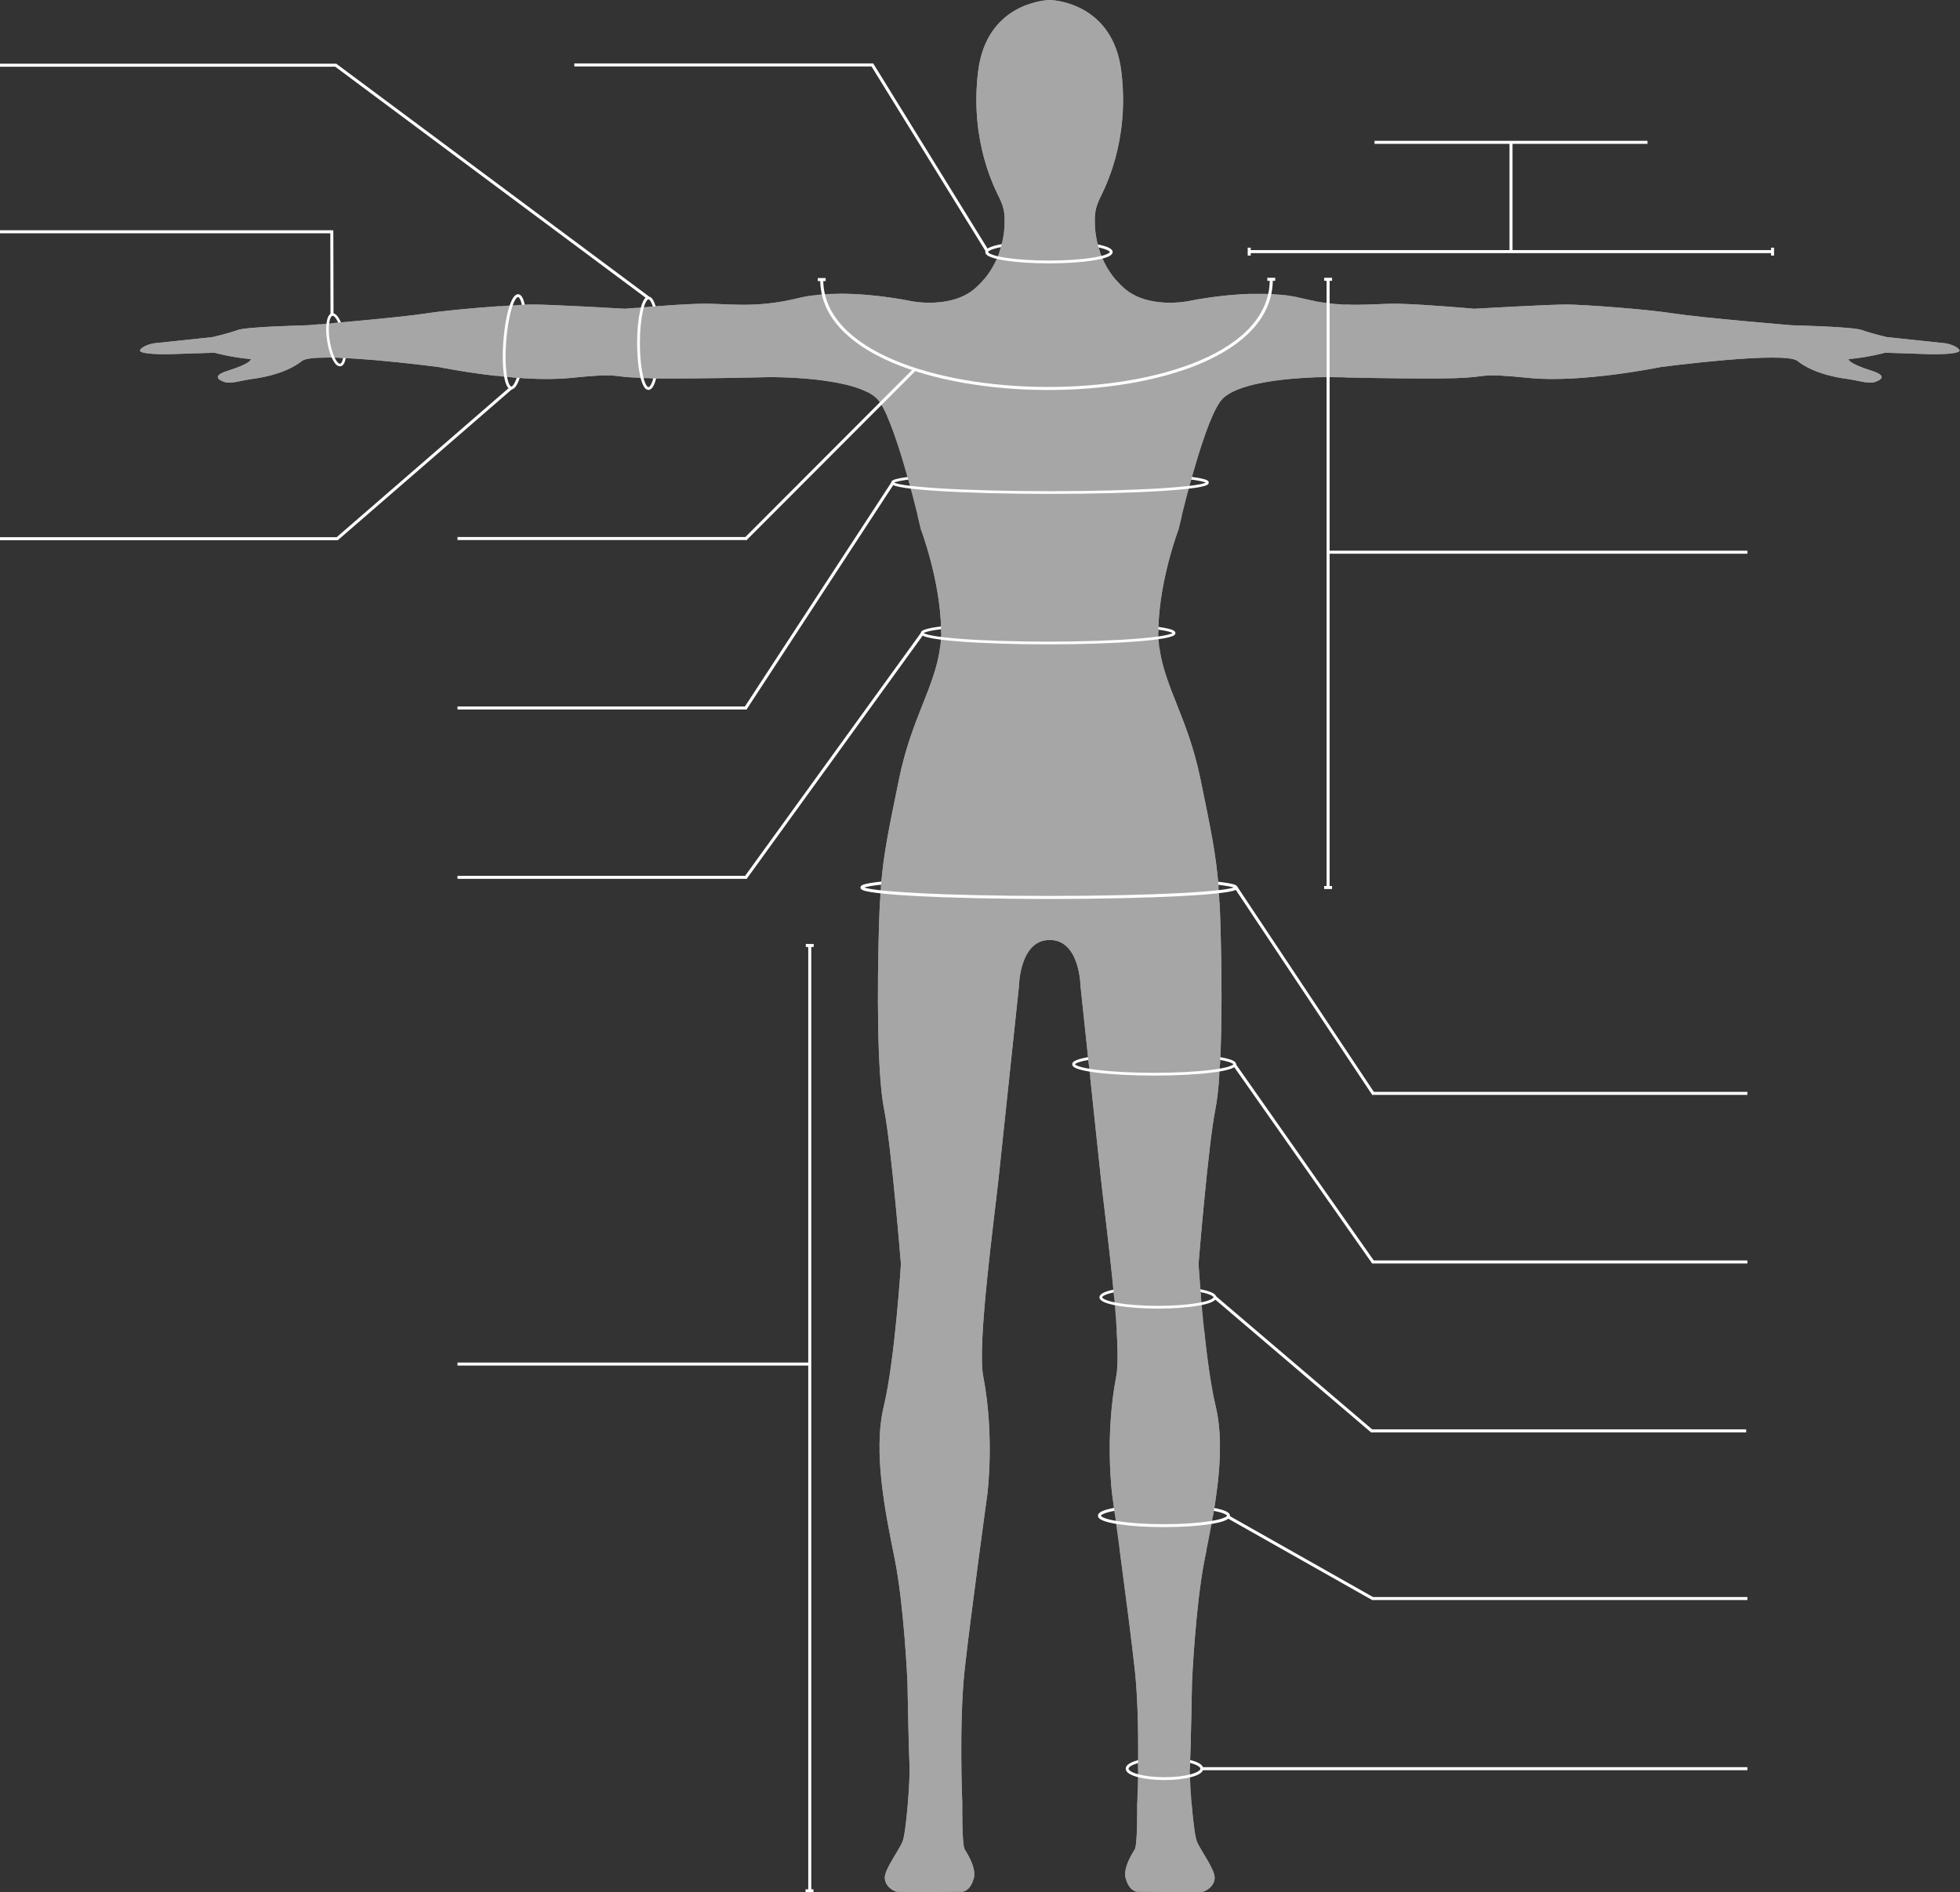 <?xml version="1.0" encoding="UTF-8"?>
<svg id="Manequim_FEM" data-name="Manequim FEM" xmlns="http://www.w3.org/2000/svg" viewBox="0 0 1943.55 1876">
  <rect x="0" y="0" width="1943.55" height="1876" fill="#333333" stroke="none"/>
  <defs>
    <style>
      .cls-1 {
        stroke-width: 2.68px;
      }

      .cls-1, .cls-2, .cls-3, .cls-4, .cls-5, .cls-6, .cls-7, .cls-8, .cls-9, .cls-10, .cls-11 {
        fill: none;
        stroke: #fff;
      }

      .cls-1, .cls-2, .cls-4, .cls-6, .cls-7, .cls-8, .cls-9, .cls-10, .cls-11 {
        stroke-miterlimit: 10;
      }

      .cls-2 {
        stroke-width: 2.78px;
      }

      .cls-3 {
        stroke-miterlimit: 10;
        stroke-width: 2.57px;
      }

      .cls-4 {
        stroke-width: 2.72px;
      }

      .cls-5 {
        stroke-miterlimit: 10;
        stroke-width: 2.79px;
      }

      .cls-6 {
        stroke-width: 2.74px;
      }

      .cls-7 {
        stroke-width: 2.75px;
      }

      .cls-8 {
        stroke-width: 3px;
      }

      .cls-9 {
        stroke-width: 2.67px;
      }

      .cls-10 {
        stroke-width: 2.9px;
      }

      .cls-11 {
        stroke-width: 2.81px;
      }

      .cls-12 {
        fill: #a6a6a6;
      }
    </style>
  </defs>
  <path id="Base_-_D" data-name="Base - D" class="cls-12" d="M1916.28,351.24l-46.98-1.53s-17.19,4.76-36.08,6.3c0,0-2.32,3.67,23.15,11.73,20.42,6.47,1.53,11.39,1.53,11.39-7.28,1.18-14.17-1.83-29.11-3.87,0,0-29-3.39-46.34-17.35-12.7-10.22-135.7,6-135.7,6,0,0-78.28,16.1-130.53,10.82-52.26-5.28-37.36-.94-72.72.21-35.37,1.15-124.3-1.02-124.3-1.02,0,0-90.56-1.02-108.94,23.81-18.38,24.83-41.53,126.89-41.53,126.89,0,0-19.06,50-20.09,98.99-1.02,48.99,27.58,79.94,41.54,147.98,13.95,68.03,18.38,87.43,20.08,146.95,1.7,59.54,2.04,145.59-5.1,181.32-7.15,35.71-16.69,153.42-16.69,153.42,0,0,5.84,94.42,17.03,141.18,10.91,45.59-1.71,105.79-10.9,151.38-9.19,45.58-12.59,121.61-12.59,121.61,0,0-1.28,69.65-2.05,83.17-.76,13.53,3.32,66.59,6.9,75.26,3.57,8.67,17.61,27.3,17.61,35.72s-8.08,13.23-11.66,14.01c-3.57.79-65.42,0-65.42,0,0,0-7.53-.34-10.98-12.84,0,0-4.48-8.3,8.81-29.09,2.94-4.59,2.42-45.63,2.42-45.63,0,0,3.41-79.94-2.38-132.66-5.79-52.73-22.47-173.83-22.47-173.83,0,0-7.46-57.42,4.09-117.02,6.13-31.64-10.9-155.46-15.32-196.96l-20.09-189.48s-.51-45.85-30.04-46.08h-1.02c-29.54.23-30.05,46.08-30.05,46.08l-20.09,189.48c-4.42,41.5-21.44,165.32-15.32,196.96,11.55,59.61,4.09,117.02,4.09,117.02,0,0-16.68,121.1-22.47,173.83-5.79,52.72-2.38,132.66-2.38,132.66,0,0-.51,41.04,2.42,45.63,13.29,20.78,8.81,29.09,8.81,29.09-3.45,12.5-10.98,12.84-10.98,12.84,0,0-61.85.79-65.42,0-3.58-.78-11.66-5.6-11.66-14.01s14.04-27.05,17.61-35.72c3.58-8.67,7.66-61.73,6.9-75.26-.77-13.52-2.04-83.17-2.04-83.17,0,0-3.41-76.03-12.6-121.61-9.19-45.59-21.8-105.79-10.89-151.38,11.19-46.76,17.02-141.18,17.02-141.18,0,0-9.53-117.7-16.68-153.42-7.15-35.72-6.81-121.78-5.11-181.32,1.7-59.53,6.13-78.92,20.09-146.95,13.95-68.04,42.55-98.99,41.53-147.98-1.02-48.98-20.09-98.99-20.09-98.99,0,0-23.15-102.05-41.53-126.89-18.38-24.83-108.94-23.81-108.94-23.81,0,0-88.93,2.17-124.29,1.02-35.37-1.15-20.47-5.49-72.73-.21-52.25,5.28-130.53-10.82-130.53-10.82,0,0-123-16.22-135.7-6-17.34,13.96-46.34,17.35-46.34,17.35-14.94,2.04-21.83,5.05-29.11,3.87,0,0-18.89-4.93,1.53-11.39,25.47-8.06,23.15-11.73,23.15-11.73-18.89-1.54-36.08-6.3-36.08-6.3l-46.98,1.53s-29.79.34-26.5-4.43c3.28-4.76,13.73-6.46,13.73-6.46l58.05-6.13s15.48-3.58,24.68-6.97c9.19-3.4,69.78-4.77,69.78-4.77,0,0,88.68-7.31,117.28-11.73,28.6-4.43,89.12-8.72,105.19-8.84,16.68-.13,92.09,4.21,92.09,4.21,0,0,47.49-4.25,74.21-4.94,26.72-.68,53.62,5.28,98.38-5.78,44.77-11.06,111.32,3.23,111.32,3.23,0,0,39.32,7.99,62.98-12.58,23.66-20.58,28.72-48.41,29.32-61.59.6-13.18-.53-18.57-4.94-27.98-3.82-8.17-29.87-55.62-21.19-125.79C978.15,4.25,1034.7.24,1040.66.01c.09-.01.17-.01.23-.01h.28c5.97.24,62.51,4.26,70.73,70.7,8.68,70.17-17.37,117.61-21.19,125.79-4.41,9.41-5.53,14.8-4.94,27.98.6,13.18,5.66,41.01,29.32,61.59,23.66,20.57,62.98,12.58,62.98,12.58,0,0,66.55-14.29,111.32-3.23,44.77,11.05,71.66,5.1,98.38,5.78,26.73.69,74.21,4.94,74.21,4.94,0,0,75.41-4.34,92.09-4.21,16.07.12,76.6,4.42,105.19,8.84,28.6,4.42,117.28,11.73,117.28,11.73,0,0,60.59,1.37,69.79,4.77,9.19,3.4,24.68,6.97,24.68,6.97l58.04,6.13s10.45,1.7,13.74,6.46c3.28,4.77-26.51,4.43-26.51,4.43Z"/>
  <g id="svg-ankle">
    <ellipse class="cls-11" cx="1154.7" cy="1753.65" rx="37.02" ry="9.85"/>
    <line class="cls-8" x1="1191.73" y1="1753.65" x2="1732.71" y2="1753.65"/>
  </g>
  <g id="svg-torso">
    <line class="cls-8" x1="1313.05" y1="276.92" x2="1320.88" y2="276.92"/>
    <line class="cls-8" x1="1313.05" y1="879.97" x2="1320.88" y2="879.97"/>
    <line class="cls-8" x1="1316.96" y1="879.97" x2="1316.96" y2="277.18"/>
    <line class="cls-8" x1="1316.96" y1="547.51" x2="1732.71" y2="547.51"/>
  </g>
  <g id="svg-leg">
    <line class="cls-8" x1="802.96" y1="1874.75" x2="802.96" y2="937.44"/>
    <line class="cls-8" x1="799.04" y1="937.44" x2="806.88" y2="937.44"/>
    <line class="cls-8" x1="798.79" y1="1874.75" x2="806.62" y2="1874.75"/>
    <line class="cls-8" x1="453.65" y1="1352.47" x2="802.2" y2="1352.47"/>
  </g>
  <g id="svg-shoulders">
    <path class="cls-8" d="M814.82,277.18c0,142.47,445.79,145.53,445.79,0"/>
    <line class="cls-8" x1="810.9" y1="277.18" x2="818.73" y2="277.18"/>
    <line class="cls-8" x1="1256.68" y1="276.92" x2="1264.51" y2="276.92"/>
    <line class="cls-8" x1="907.17" y1="366.26" x2="739.24" y2="534.47"/>
    <line class="cls-8" x1="740.44" y1="533.94" x2="453.65" y2="533.94"/>
  </g>
  <g id="svg-bust">
    <ellipse class="cls-9" cx="1041.15" cy="478.51" rx="156.19" ry="9.85"/>
    <line class="cls-8" x1="884.96" y1="479.35" x2="739.06" y2="702.61"/>
    <line class="cls-8" x1="740.35" y1="701.96" x2="453.65" y2="701.96"/>
  </g>
  <g id="svg-neck">
    <ellipse class="cls-2" cx="1040.15" cy="249.89" rx="61.76" ry="9.85"/>
    <line class="cls-8" x1="978.91" y1="248.79" x2="864.62" y2="63.7"/>
    <line class="cls-8" x1="865.98" y1="64.38" x2="569.49" y2="64.38"/>
  </g>
  <g id="svg-brachial">
    <ellipse class="cls-7" cx="643.01" cy="340.33" rx="9.85" ry="44.92"/>
    <line class="cls-8" x1="643.01" y1="295.41" x2="332.52" y2="64.36"/>
    <line class="cls-8" x1="333.45" y1="64.66" y2="64.66"/>
  </g>
  <g id="svg-forearm">
    <ellipse class="cls-5" cx="510.36" cy="338.89" rx="45.9" ry="9.85" transform="translate(133.48 821.88) rotate(-85.62)"/>
    <line class="cls-8" x1="333.98" y1="534.48" x2="506.85" y2="384.66"/>
    <line class="cls-8" x1="334.99" y1="534.13" y2="534.13"/>
  </g>
  <g id="svg-wrist">
    <ellipse class="cls-3" cx="333.45" cy="336.89" rx="7.83" ry="25.34" transform="translate(-49.14 57.05) rotate(-9.11)"/>
    <line class="cls-8" x1="329.02" y1="228.36" x2="329.22" y2="311.82"/>
    <line class="cls-8" x1="328.19" y1="229.81" y2="229.81"/>
  </g>
  <g id="svg-arm">
    <line class="cls-8" x1="1238.73" y1="253.4" x2="1238.73" y2="245.57"/>
    <line class="cls-8" x1="1757.67" y1="249.48" x2="1238.99" y2="249.48"/>
    <line class="cls-8" x1="1757.67" y1="253.4" x2="1757.67" y2="245.57"/>
    <line class="cls-8" x1="1498.33" y1="249.48" x2="1498.33" y2="141.13"/>
    <line class="cls-8" x1="1633.66" y1="141.13" x2="1363.01" y2="141.13"/>
  </g>
  <g id="svg-hip">
    <ellipse class="cls-8" cx="1040.17" cy="879.97" rx="185.5" ry="9.85"/>
    <line class="cls-8" x1="1225.67" y1="879.97" x2="1361.98" y2="1084.8"/>
    <line class="cls-8" x1="1732.71" y1="1084.08" x2="1360.65" y2="1084.08"/>
  </g>
  <g id="svg-upper-leg">
    <ellipse class="cls-6" cx="1144.49" cy="1055.22" rx="79.91" ry="9.85"/>
    <line class="cls-8" x1="1224.2" y1="1055.92" x2="1361.9" y2="1251.9"/>
    <line class="cls-8" x1="1732.71" y1="1251.23" x2="1360.65" y2="1251.23"/>
  </g>
  <g id="svg-lower-leg">
    <ellipse class="cls-4" cx="1148.15" cy="1286.26" rx="56.55" ry="9.85"/>
    <path class="cls-8" d="M1204.71,1286.26l155.72,132.75"/>
    <line class="cls-8" x1="1731.52" y1="1418.68" x2="1359.46" y2="1418.68"/>
  </g>
  <g id="svg-calf">
    <ellipse class="cls-10" cx="1154.2" cy="1502.83" rx="64.01" ry="9.85"/>
    <line class="cls-8" x1="1217.79" y1="1503.97" x2="1361.38" y2="1585.13"/>
    <line class="cls-8" x1="1732.71" y1="1584.95" x2="1360.65" y2="1584.95"/>
  </g>
  <g id="svg-waist">
    <g id="svg-waist-2" data-name="svg-waist">
      <line class="cls-8" x1="739.17" y1="870.54" x2="914.55" y2="628.14"/>
      <line class="cls-8" x1="740.44" y1="869.87" x2="453.65" y2="869.87"/>
    </g>
    <path class="cls-1" d="M1038.83,617.82c68.72,0,125.43,4.41,125.43,9.85s-56.71,9.85-125.43,9.85-124.43-4.41-124.43-9.85,55.71-9.85,124.43-9.85Z"/>
  </g>
  <path class="cls-12" d="M488.79,336.39c.42-11.6,3.15-22.09,6.59-32.82-24.24,1.67-54.83,4.41-72.81,7.19-19.01,2.94-64.56,7.15-92.97,9.65,1.8,10.67,2.91,21.09,6.04,31.57.15.49.21.95.23,1.4.13.46.2.93.2,1.39,40.48,1.43,99.01,9.15,99.01,9.15,0,0,25.24,5.19,56.62,8.71-2.42-11.76-3.34-24.38-2.91-36.23Z"/>
  <path class="cls-12" d="M621.27,337.9c.2-11.01,1.19-22.04,5.07-32.33-4.06.34-6.49.56-6.49.56,0,0-75.41-4.34-92.09-4.21-3.1.02-7.89.21-13.75.51-.02.16-.03.31-.06.46-.65,2.77-.56,5.97-1.02,8.94-.17,1.1-.84,1.99-1.73,2.61-1.28,8.6-2.76,17.19-3.65,25.84-.66,6.4-.99,12.83-1.06,19.27-.06,4.98.87,9.79,1.5,14.67,19.51,1.64,40.04,2.29,57.63.51,41.5-4.19,40.65-2.32,56.25-.79-.62-12-.81-24.02-.59-36.04Z"/>
  <path class="cls-12" d="M877.54,375.81c.62-.51,1.24-1.03,1.85-1.56-1.44-.56-2.88-1.1-4.31-1.69-16.01-6.59-30.97-14.86-43.87-26.56-13.05-11.83-22.37-26.83-28.16-43.38-1.12-3.21-.86-6.45.31-9.37-3.75.58-7.41,1.29-10.93,2.16-44.76,11.05-71.66,5.1-98.38,5.78-14.42.37-34.89,1.78-50.68,3-.29,11.56-1.81,22.96-2.8,34.47-.37,4.28-.48,8.57-.44,12.86.62,4.66,1.34,9.33,2.32,13.93.69,3.24,1.62,6.39,2.04,9.65,38.52.76,118.13-1.18,118.13-1.18,0,0,67.42-.76,97.72,14.99.31-.26.62-.53.95-.78,3.04-2.33,6.12-4.59,9.19-6.88,1.37-1.02,2.73-2.03,4.09-3.07.17-.15,2.63-2.1,2.96-2.38Z"/>
  <path class="cls-12" d="M996.06,224.47c-.28,6.11-1.52,15.38-5.13,25.61.29.04.59.07.88.11.87-.11,1.75-.12,2.64-.01,17.06,2.15,34.26,1.77,51.4,2.53,15.17.68,30.03-1.46,45.08-2.53-3.64-10.27-4.89-19.58-5.17-25.72-.59-13.18.53-18.57,4.94-27.98,3.82-8.17,29.87-55.62,21.19-125.79C1103.68,4.26,1047.14.24,1041.17,0h-.28c-.06,0-.14,0-.23.01-5.96.23-62.51,4.24-70.73,70.69-8.68,70.17,17.37,117.61,21.19,125.79,4.41,9.41,5.54,14.8,4.94,27.98Z"/>
  <path class="cls-12" d="M1178.07,298.64s-39.32,7.99-62.98-12.58c-3.19-2.77-6.02-5.68-8.57-8.66-.63.55-1.31,1.07-2.06,1.53-18.63,11.46-40.44,12.25-61.57,9.69-5.7-.69-11.39-1.5-17.08-2.3-.46-.06-.74-.1-.93-.13-.06,0-.2-.02-.46-.06-1.04-.13-2.08-.26-3.13-.39-2.35-.28-4.7-.49-7.06-.65-4.42-.31-8.9-.53-13.37-.93-2.93.4-5.97.04-8.69-1.11-3.41-.59-6.76-1.4-10.03-2.56-2.41-.86-4.55-2.13-6.3-3.72-2.68,3.2-5.69,6.32-9.09,9.28-23.66,20.57-62.98,12.58-62.98,12.58,0,0-35.47-7.61-72.04-7.42.57.99,1.07,2.02,1.44,3.1.46,1.33.95,2.64,1.46,3.96.05.12.1.23.13.3.89,1.89,1.79,3.76,2.79,5.59.98,1.8,2.02,3.56,3.13,5.27.61.94,1.24,1.87,1.88,2.79.09.13.38.54.65.91.41.52,1.23,1.58,1.38,1.75.57.68,1.15,1.35,1.73,2.01,1.32,1.48,2.69,2.92,4.1,4.31,1.41,1.39,2.86,2.74,4.36,4.04,1,.87,2.02,1.7,3.04,2.54.03.02.09.07.17.13.44.31,1.76,1.27,1.96,1.41.72.51,1.45,1.01,2.19,1.51,1.47.99,2.97,1.95,4.49,2.88,3.06,1.87,6.2,3.6,9.39,5.22,1.81.92,3.65,1.8,5.49,2.64.58.26,2.47,1.08,2.82,1.25,3.07,1.25,6.17,2.43,9.31,3.53,14.28,5.01,29.05,8.49,43.9,11.35,38.63,7.44,76.56,12.93,116.13,12.71,1.74-.69,3.6-1.08,5.47-1.09,18.92-.06,35.99-1.82,53.66-5.2,15.8-3.02,31.09-7.48,46.45-12.18,13.03-3.98,26.17-7.66,38.86-12.65.21-.08,1.81-.74,2.44-.99.33-.14.65-.28.69-.3,1.35-.61,2.69-1.22,4.03-1.86,3.09-1.49,6.13-3.08,9.08-4.82,2.7-1.59,5.32-3.32,7.87-5.14-.17.1,1.64-1.26,2.1-1.65,1.31-1.11,2.58-2.25,3.81-3.44,1.42-1.37,2.79-2.79,4.11-4.26.5-.56.99-1.12,1.47-1.69.04-.04.29-.38.51-.69.31-.5.82-1.3.93-1.47.39-.64.77-1.28,1.13-1.93.59-1.07,1.15-2.18,1.66-3.31.03-.18.63-1.84.72-2.13.24-.74.48-1.49.69-2.24.5-1.75.86-3.53,1.25-5.3.06-.29.11-.49.14-.61.04-.44.08-.87.11-1.31.12-1.61.15-3.22.13-4.83-33.12.92-62.9,7.32-62.9,7.32Z"/>
  <path class="cls-12" d="M1171.93,511.18c-3.19.29-6.37.59-9.56.76-7.84.41-15.69.46-23.54.46-13.98,0-27.96.07-41.94.19-1.49.48-3.06.72-4.63.64-18.57-.89-37.13.68-55.71.39-14.21-.22-28.42-.34-42.63-.62-.52.05-1.05.07-1.57.06-17.08-.36-34.16-.89-51.24-1.23-10.41-.21-20.84-.63-31.26-.95,2.07,8.46,3.27,13.74,3.27,13.74,0,0,19.07,50,20.09,98.99.03,1.35.03,2.69,0,4.01.33.09.67.17,1,.26,11.78.29,23.45,1.96,35.26,2.31,12.56.37,25.14.16,37.71-.1,22.9-.46,45.83-1.11,68.69.44.99-.04,1.99-.08,2.98-.12,12.15-.46,24.31-.83,36.46-1.23,11.12-.37,22.21-1.52,33.34-1.68-.02-1.29-.03-2.58,0-3.9,1.03-48.98,20.09-98.99,20.09-98.99,0,0,1.17-5.17,3.2-13.45Z"/>
  <path class="cls-12" d="M1190.18,771.59c-12.13-59.11-35.29-90.23-40.5-129.5-7.4.16-14.8.43-22.2.71-3.68.38-7.39.7-11.14.91-12.94.72-25.89,1.2-38.82,2.18-2.09.16-3.61-.61-4.57-1.82-10.62.29-21.25.61-31.87.8-6.58.11-13.16.11-19.73.05-4.88.21-9.75.42-14.63.63-1.45.06-2.62-.31-3.53-.95-7.1-.18-14.2-.4-21.31-.63-16.52-.53-33.24-.03-49.34-4.01-.04,0-.08,0-.11,0-4.63,40.29-28.41,71.46-40.75,131.64-10.44,50.9-15.55,74.58-18.17,108.21,1.19.09,2.39.24,3.59.41,4.58.37,9.16.58,13.74.91,19.17.26,38.35.24,57.52.91,22.93.81,45.8,2.06,68.75,1.94,23.44-.12,46.88-.71,70.31-1.21,25.73-.56,51.43-.52,77.14-.37.2-.02.41-.04.62-.05,7.36-.2,14.72-.49,22.08-.77,7.09-.27,14.07-1.35,21.13-1.72-2.62-33.64-7.73-57.34-18.17-108.25Z"/>
  <path class="cls-12" d="M1194.82,1057.71c4.99-.63,9.96-2.09,14.97-2.58,2.18-41.18,1.65-95.26.47-136.58-.25-8.72-.56-16.57-.94-23.84-7.35-.07-14.69-.18-22.04-.28-1.39.26-2.77.57-4.15.94-2.15.57-3.94.04-5.23-1.07-2.11-.03-4.22-.05-6.33-.07-2.14.07-4.28.15-6.43.21-.8.02-1.52-.09-2.15-.3-4.74-.04-9.47-.07-14.21-.08-46.88-.06-93.74,2.1-140.62,2.04-22.88-.03-45.71-1.65-68.57-2.23-9.24-.23-18.49-.33-27.73-.42-.86,1.7-2.56,2.88-5.14,2.63-6.09-.6-12.25-1.02-18.32-1.79-.4-.05-.81-.12-1.21-.18-2.63-.32-5.26-.7-7.88-1.08-2.23-.05-4.45-.1-6.68-.16-.43,7.79-.77,16.23-1.04,25.68-1.7,59.54-2.04,145.59,5.11,181.32,7.15,35.71,16.68,153.42,16.68,153.42,0,0-5.83,94.42-17.02,141.18-10.91,45.59,1.7,105.79,10.89,151.38,9.19,45.58,12.6,121.61,12.6,121.61,0,0,1.27,69.65,2.04,83.17.76,13.53-3.32,66.59-6.9,75.26-3.57,8.67-17.61,27.3-17.61,35.72s8.08,13.23,11.66,14.01c3.57.79,65.42,0,65.42,0,0,0,7.53-.34,10.98-12.84,0,0,4.48-8.3-8.81-29.09-2.93-4.59-2.42-45.63-2.42-45.63,0,0-3.41-79.94,2.38-132.66,5.79-52.73,22.47-173.83,22.47-173.83,0,0,7.46-57.42-4.09-117.02-6.12-31.64,10.9-155.46,15.32-196.96l20.09-189.48s.51-45.85,30.05-46.08h1.02c29.53.23,30.04,46.08,30.04,46.08l8.2,77.29c22.29,5.78,45.91,4.26,68.75,4.35,10.38.04,20.76-.03,31.13-.4,5.09-.49,10.19-1,15.27-1.64Z"/>
  <path class="cls-12" d="M1208.91,1069.08c-8.3.73-16.58,1.83-24.9,2.2-1.48.07-2.95.1-4.43.16-1.29.12-2.58.25-3.86.37-.82.08-1.55,0-2.2-.18-9.02.22-18.05.24-27.07.19-21.77-.12-44.05,1-65.42-3.68l10.54,99.42c2.52,23.64,9.13,74,13.22,118.82,8.5,1.56,17.69.87,26.14,1.56,1.31.11,2.39.55,3.26,1.2,5.43.07,10.86.13,16.29.14,5.68.01,11.37.02,17.06-.08,4.61-.5,9.21-1.16,13.82-1.7,3.19-.37,6.39-1.14,9.58-1.79-1.62-19.12-2.45-32.45-2.45-32.45,0,0,9.54-117.7,16.69-153.42,1.6-8.01,2.83-18.57,3.74-30.78Z"/>
  <path class="cls-12" d="M1205.5,1394.46c-4.81-20.1-8.63-49-11.42-75.43-6.83.37-13.56,1.72-20.38,2.28-7.54.62-15.11.79-22.67.6-7.63-.2-15.37.11-22.97-.65-6.96-.69-13.76-1.88-20.75-2.22,1.19,19.96,1.33,36.48-.42,45.5-11.55,59.61-4.09,117.02-4.09,117.02,0,0,1.12,8.15,2.88,21.1,2.7.32,5.4.68,8.1,1.05,5.23.14,10.39.97,15.74,1.22,8.56.41,17.18.25,25.75.25,5.89,0,11.78,0,17.67,0,9.95-1,19.91-1.99,29.9-2.24,0,0,0,0,0,0,6.3-36.57,10.39-76.2,2.66-108.49Z"/>
  <path class="cls-12" d="M1154.82,1539.44c-7.93.16-15.84-.12-23.74-.78-7-.58-13.92-2.22-20.91-2.62,5.23,39.1,11.86,89.89,15.09,119.35,3.38,30.75,3.62,70.73,3.24,98.73.61.19,1.22.38,1.83.55,2.7.02,5.38.3,8.04.71,3.78-1.14,8.2-.87,11.88-.59,5.85.45,11.67.6,17.48,1.12,4.02-.63,8.09-1.74,12.14-2.23,0-1.17.04-2.21.09-3.07.77-13.52,2.05-83.17,2.05-83.17,0,0,3.4-76.03,12.59-121.61.61-3.04,1.24-6.15,1.88-9.31-13.84,1.58-27.73,2.63-41.66,2.91Z"/>
  <path class="cls-12" d="M1186.86,1825.88c-1.82-4.41-3.77-20.3-5.15-36.64-2.7.04-5.4.06-8.11.07-2.9.35-5.81.64-8.73.71-.5.13-1.04.2-1.63.2-1.6,0-3.21-.04-4.81-.08-3.11.41-6.22.84-9.33,1.31-2.48.38-4.49-.6-5.82-2.13-4.73-.33-9.73-.61-14.41-1.6-.41-.04-.81-.08-1.22-.12-.01.29-.02.45-.02.45,0,0,.52,41.04-2.42,45.63-13.29,20.78-8.81,29.09-8.81,29.09,3.45,12.5,10.98,12.84,10.98,12.84,0,0,61.85.79,65.42,0,3.58-.78,11.66-5.6,11.66-14.01s-14.04-27.05-17.61-35.72Z"/>
  <path class="cls-12" d="M1289.39,295.41c-5.47-1.35-11.26-2.32-17.22-2.99-.14,19.54-8.32,37.87-22.51,51.25-23,21.69-54.12,29.75-83.51,38.8-32.87,10.13-66.48,17.12-100.91,17.97-1.73.68-3.57,1.08-5.42,1.12-25.08.52-50.1-1.39-74.95-4.67-23.78-3.14-48.25-6.47-71.92-12.26-9.28,11.22-21.45,19.58-33.11,28.35,7.67,17.42,15.44,42.99,21.55,65.27,12.05.41,24.09,1.48,36.13,1.87,1.2.04,2.34.21,3.45.47.04,0,.08,0,.13,0,13.03.26,26.06.62,39.08.94.53-.05,1.06-.07,1.6-.06,3.26.09,6.53.16,9.79.22,2.05-1,4.28-1.54,6.55-1.42,29.22,1.56,58.49,1.43,87.74,1.15.3-.05.61-.09.94-.1,31.1-.97,62.4-.99,93.45-3.06.07,0,.13,0,.19,0,8.33-30.42,19.79-66.99,29.82-80.55,13.39-18.09,65.07-22.46,92.16-23.5v-70.58c0-1.86.34-3.61.93-5.23-4.46-.83-9.1-1.82-13.96-3.02Z"/>
  <path class="cls-12" d="M1942.79,346.82c-3.29-4.76-13.74-6.46-13.74-6.46l-58.04-6.13s-15.49-3.58-24.68-6.97c-9.2-3.4-69.79-4.77-69.79-4.77,0,0-88.68-7.31-117.28-11.73-28.59-4.43-89.12-8.72-105.19-8.84-16.68-.13-92.09,4.21-92.09,4.21,0,0-47.48-4.25-74.21-4.94-16.6-.42-33.27,1.71-54.24.74.07.57.12,1.15.12,1.73v70.59c26.67.56,83.33,1.56,109.86.7,35.36-1.15,20.46-5.49,72.72-.21,52.25,5.28,130.53-10.82,130.53-10.82,0,0,123-16.22,135.7-6,17.34,13.96,46.34,17.35,46.34,17.35,14.94,2.04,21.83,5.05,29.11,3.87,0,0,18.89-4.93-1.53-11.39-25.47-8.06-23.15-11.73-23.15-11.73,18.89-1.54,36.08-6.3,36.08-6.3l46.98,1.53s29.79.34,26.51-4.43Z"/>
  <path class="cls-12" d="M317.12,321.49c-7.31.63-11.83,1-11.83,1,0,0-60.59,1.37-69.78,4.77-9.2,3.4-24.68,6.97-24.68,6.97l-58.05,6.13s-10.45,1.7-13.73,6.46c-3.29,4.77,26.5,4.43,26.5,4.43l46.98-1.53s17.19,4.76,36.08,6.3c0,0,2.32,3.67-23.15,11.73-20.42,6.47-1.53,11.39-1.53,11.39,7.28,1.18,14.17-1.83,29.11-3.87,0,0,29-3.39,46.34-17.35,2.94-2.37,11.81-3.31,23.69-3.37-4.84-10.37-7.12-21.6-5.95-33.05Z"/>
</svg>